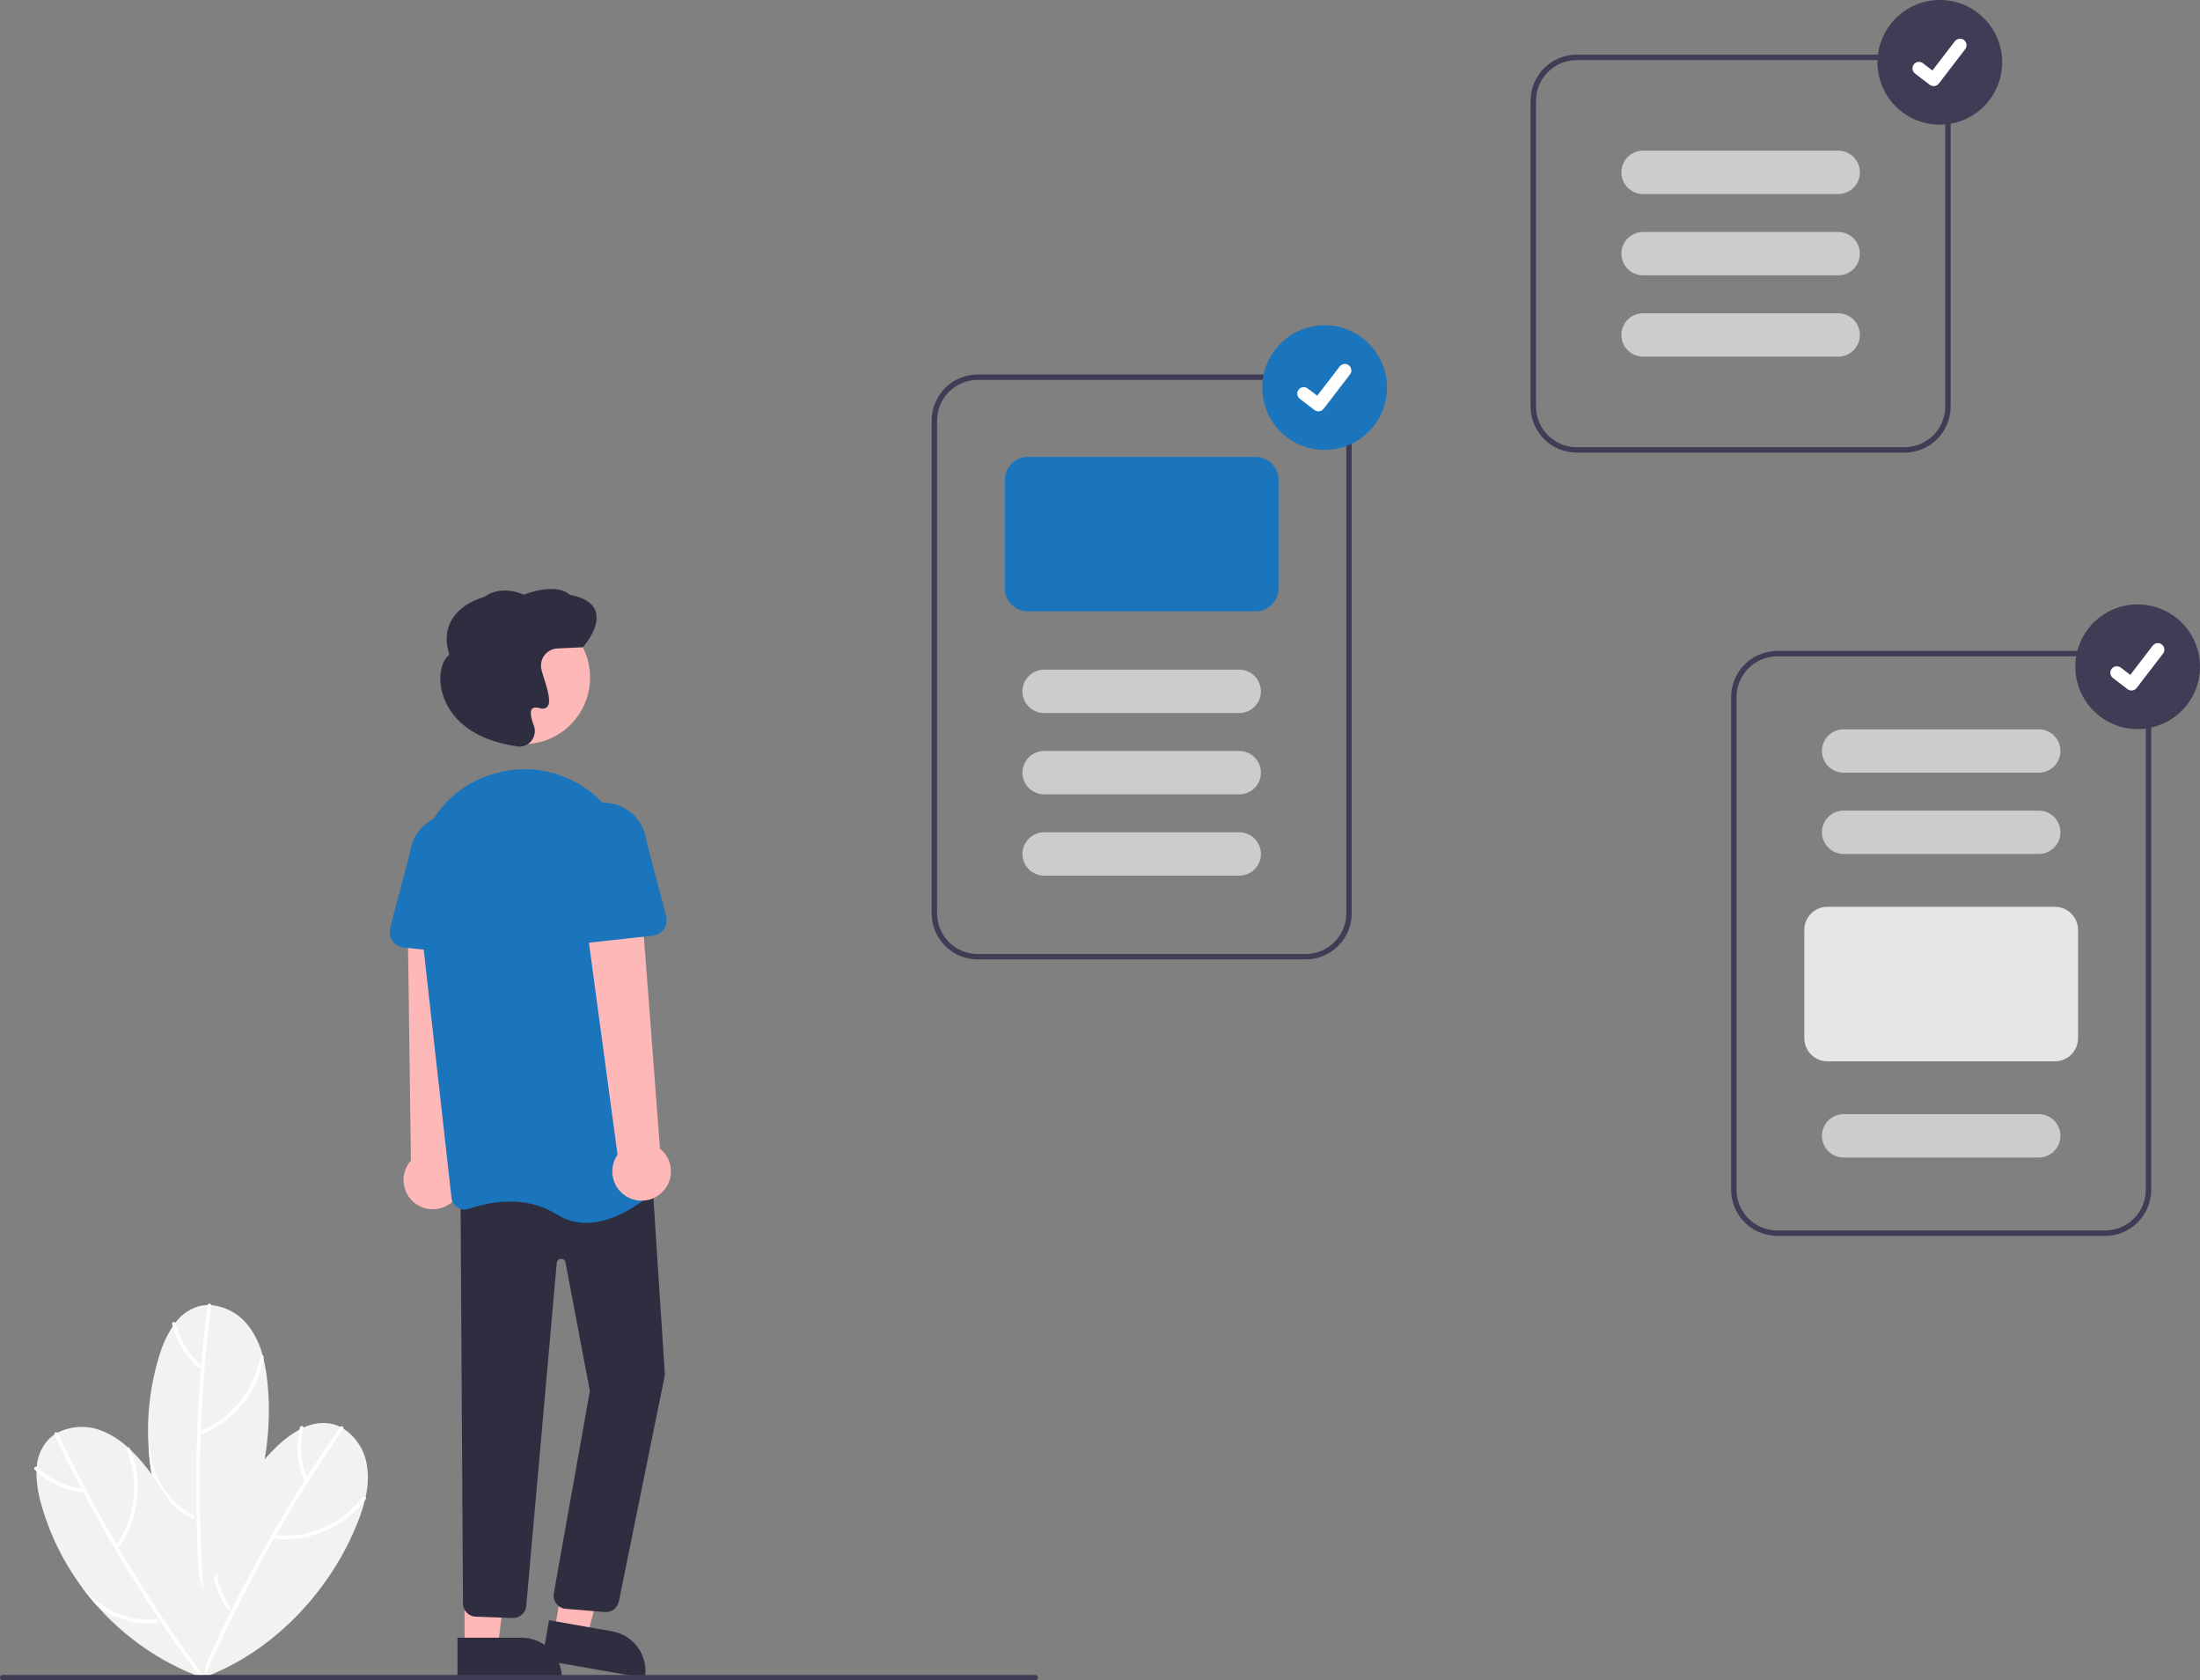 <svg width="254" height="194" viewBox="0 0 254 194" fill="none" xmlns="http://www.w3.org/2000/svg">
<rect x="0" y="0" width="254" height="194" fill="#808080" stroke="none"/>
<g clip-path="url(#clip0_1_55)">
<path d="M23.44 193.695L23.428 193.772C23.414 193.697 23.401 193.621 23.388 193.545C23.364 193.423 23.344 193.301 23.325 193.178C22.562 188.377 22.982 183.461 24.548 178.859C24.849 177.96 25.191 177.078 25.576 176.213C27.047 172.861 29.132 169.814 31.724 167.23C32.565 166.369 33.525 165.632 34.575 165.042C34.729 164.96 34.884 164.883 35.043 164.812C36.013 164.341 37.106 164.182 38.171 164.358C38.558 164.431 38.932 164.557 39.285 164.732C39.408 164.792 39.527 164.858 39.644 164.929C40.355 165.395 40.963 166.004 41.429 166.716C41.894 167.428 42.208 168.229 42.349 169.068C42.552 170.32 42.505 171.599 42.213 172.833C42.188 172.95 42.161 173.068 42.132 173.185C41.925 174.007 41.665 174.815 41.354 175.604C38.234 183.629 31.531 190.75 23.44 193.695Z" fill="#F2F2F2"/>
<path d="M39.264 164.758C36.83 168.255 34.531 171.842 32.367 175.517C30.205 179.188 28.184 182.939 26.305 186.768C25.254 188.91 24.249 191.074 23.29 193.259C23.183 193.501 23.542 193.712 23.649 193.467C25.362 189.565 27.221 185.732 29.227 181.968C31.23 178.208 33.375 174.527 35.66 170.926C36.939 168.911 38.26 166.924 39.624 164.965C39.776 164.746 39.416 164.54 39.264 164.758Z" fill="white"/>
<path d="M41.868 172.854C40.039 175.231 37.347 176.791 34.376 177.196C33.547 177.309 32.707 177.326 31.874 177.246C31.608 177.221 31.606 177.636 31.87 177.661C34.97 177.922 38.047 176.949 40.434 174.955C41.103 174.395 41.705 173.76 42.228 173.061C42.388 172.848 42.027 172.642 41.868 172.854Z" fill="white"/>
<path d="M26.247 185.748C25.822 185.142 25.469 184.489 25.194 183.801C24.568 182.234 24.345 180.534 24.548 178.859C24.849 177.96 25.191 177.078 25.576 176.213C25.599 176.247 25.613 176.286 25.617 176.328C25.62 176.369 25.613 176.41 25.595 176.447C25.324 177.097 25.13 177.775 25.015 178.469C24.603 180.944 25.175 183.482 26.608 185.542C26.626 185.564 26.638 185.591 26.642 185.62C26.647 185.648 26.645 185.677 26.635 185.704C26.619 185.74 26.594 185.772 26.562 185.795C26.53 185.818 26.493 185.833 26.453 185.837C26.414 185.842 26.375 185.836 26.338 185.82C26.302 185.804 26.271 185.779 26.247 185.748Z" fill="white"/>
<path d="M34.637 164.779C34.137 166.774 34.286 168.876 35.063 170.78C35.09 170.828 35.135 170.863 35.188 170.877C35.241 170.892 35.298 170.885 35.346 170.858C35.393 170.829 35.427 170.784 35.441 170.732C35.456 170.679 35.449 170.623 35.423 170.575C34.696 168.768 34.56 166.777 35.038 164.888C35.05 164.836 35.041 164.781 35.014 164.734C34.986 164.688 34.942 164.654 34.89 164.64C34.838 164.626 34.783 164.633 34.736 164.658C34.688 164.684 34.653 164.728 34.637 164.779Z" fill="white"/>
<path d="M23.389 183.672L23.414 183.745C23.367 183.686 23.32 183.624 23.273 183.563C23.196 183.466 23.121 183.367 23.047 183.267C20.141 179.37 18.229 174.822 17.478 170.019C17.327 169.083 17.221 168.143 17.16 167.198C16.905 163.546 17.336 159.88 18.431 156.387C18.776 155.233 19.284 154.135 19.94 153.125C20.038 152.981 20.14 152.841 20.247 152.704C20.888 151.836 21.782 151.188 22.806 150.849C23.183 150.734 23.573 150.671 23.966 150.663C24.104 150.659 24.24 150.662 24.376 150.67C25.223 150.753 26.043 151.009 26.787 151.424C27.53 151.838 28.179 152.402 28.695 153.079C29.455 154.094 30.008 155.248 30.323 156.476C30.355 156.592 30.386 156.708 30.415 156.825C30.613 157.65 30.758 158.486 30.849 159.329C31.814 167.885 29.186 177.305 23.389 183.672Z" fill="#F2F2F2"/>
<path d="M23.96 150.695C23.429 154.923 23.059 159.167 22.849 163.427C22.641 167.683 22.594 171.942 22.708 176.206C22.772 178.591 22.887 180.975 23.053 183.356C23.072 183.619 23.486 183.639 23.468 183.372C23.173 179.121 23.039 174.863 23.066 170.599C23.093 166.338 23.283 162.082 23.634 157.831C23.83 155.453 24.077 153.08 24.375 150.712C24.408 150.447 23.993 150.431 23.96 150.695Z" fill="white"/>
<path d="M30.027 156.655C29.512 159.609 27.852 162.242 25.409 163.981C24.727 164.466 23.992 164.871 23.217 165.187C22.969 165.288 23.16 165.657 23.406 165.556C26.272 164.347 28.545 162.057 29.733 159.182C30.066 158.375 30.304 157.533 30.442 156.671C30.485 156.408 30.07 156.394 30.027 156.655Z" fill="white"/>
<path d="M22.183 175.33C21.525 174.991 20.909 174.576 20.347 174.095C19.064 172.998 18.077 171.596 17.478 170.019C17.327 169.083 17.221 168.143 17.16 167.198C17.196 167.217 17.227 167.246 17.249 167.28C17.271 167.315 17.284 167.355 17.285 167.396C17.347 168.097 17.49 168.789 17.711 169.456C18.496 171.839 20.181 173.822 22.407 174.98C22.433 174.991 22.456 175.01 22.474 175.033C22.491 175.056 22.503 175.083 22.506 175.111C22.509 175.151 22.501 175.19 22.484 175.225C22.466 175.261 22.44 175.291 22.407 175.313C22.375 175.335 22.337 175.348 22.297 175.351C22.258 175.354 22.219 175.347 22.183 175.33Z" fill="white"/>
<path d="M19.873 152.863C20.356 154.862 21.465 156.655 23.037 157.98C23.084 158.01 23.14 158.019 23.193 158.008C23.247 157.996 23.294 157.963 23.324 157.917C23.352 157.87 23.361 157.815 23.35 157.761C23.338 157.708 23.306 157.661 23.261 157.63C21.777 156.369 20.733 154.668 20.278 152.774C20.265 152.722 20.231 152.677 20.186 152.649C20.14 152.621 20.085 152.611 20.032 152.623C19.98 152.634 19.933 152.666 19.904 152.711C19.874 152.756 19.863 152.81 19.873 152.863Z" fill="white"/>
<path d="M23.569 193.746L23.63 193.795C23.558 193.77 23.485 193.744 23.413 193.717C23.295 193.677 23.179 193.634 23.062 193.59C18.515 191.871 14.455 189.069 11.235 185.426C10.604 184.719 10.008 183.984 9.448 183.221C7.267 180.281 5.655 176.959 4.697 173.427C4.366 172.269 4.203 171.07 4.211 169.866C4.217 169.692 4.226 169.519 4.243 169.346C4.315 168.269 4.72 167.242 5.401 166.404C5.656 166.105 5.951 165.842 6.278 165.623C6.391 165.545 6.508 165.475 6.627 165.408C7.385 165.022 8.214 164.796 9.064 164.745C9.913 164.694 10.764 164.819 11.563 165.112C12.75 165.557 13.838 166.232 14.764 167.098C14.854 167.178 14.943 167.259 15.03 167.342C15.641 167.93 16.214 168.557 16.744 169.218C22.166 175.908 25.024 185.26 23.569 193.746Z" fill="#F2F2F2"/>
<path d="M6.29 165.654C8.12 169.502 10.094 173.277 12.211 176.979C14.327 180.677 16.582 184.292 18.974 187.823C20.313 189.798 21.693 191.744 23.116 193.661C23.273 193.873 23.633 193.666 23.474 193.452C20.936 190.029 18.53 186.514 16.256 182.905C13.984 179.3 11.852 175.613 9.858 171.842C8.743 169.732 7.673 167.6 6.648 165.444C6.534 165.203 6.176 165.413 6.29 165.654Z" fill="white"/>
<path d="M14.611 167.408C15.768 170.175 15.788 173.286 14.666 176.068C14.353 176.844 13.951 177.581 13.468 178.264C13.314 178.483 13.674 178.691 13.827 178.474C15.59 175.912 16.272 172.757 15.724 169.695C15.57 168.836 15.317 167.998 14.97 167.198C14.864 166.953 14.507 167.165 14.611 167.408Z" fill="white"/>
<path d="M18.06 187.367C17.323 187.436 16.581 187.419 15.848 187.316C14.176 187.083 12.59 186.433 11.235 185.426C10.604 184.719 10.008 183.984 9.448 183.221C9.489 183.217 9.53 183.225 9.567 183.242C9.605 183.26 9.637 183.287 9.661 183.32C10.09 183.878 10.583 184.383 11.129 184.827C13.073 186.412 15.561 187.175 18.06 186.952C18.088 186.948 18.117 186.95 18.145 186.96C18.172 186.97 18.196 186.987 18.215 187.009C18.238 187.041 18.253 187.078 18.257 187.117C18.262 187.156 18.256 187.196 18.24 187.232C18.224 187.269 18.2 187.3 18.168 187.324C18.136 187.347 18.099 187.362 18.06 187.367Z" fill="white"/>
<path d="M4.013 169.682C5.497 171.106 7.397 172.019 9.436 172.289C9.548 172.304 9.642 172.183 9.643 172.081C9.642 172.027 9.62 171.975 9.581 171.936C9.542 171.897 9.49 171.875 9.436 171.874C7.506 171.609 5.71 170.739 4.307 169.388C4.115 169.203 3.821 169.496 4.013 169.682Z" fill="white"/>
<path d="M51.898 139.006C52.303 138.728 52.643 138.364 52.893 137.941C53.142 137.518 53.296 137.045 53.343 136.556C53.391 136.067 53.33 135.573 53.166 135.11C53.002 134.647 52.738 134.225 52.393 133.875L53.697 104.77L47.059 105.515L47.444 133.984C46.894 134.602 46.59 135.401 46.59 136.228C46.589 137.055 46.892 137.854 47.441 138.473C47.99 139.092 48.747 139.488 49.568 139.586C50.39 139.684 51.219 139.478 51.898 139.006Z" fill="#FFB8B8"/>
<path d="M64.008 188.275L67.786 188.939L71.521 174.682L66.57 173.702L64.008 188.275Z" fill="#FFB8B8"/>
<path d="M74.456 193.728L62.582 191.641L63.388 187.053L70.675 188.334C71.277 188.44 71.853 188.663 72.369 188.992C72.885 189.32 73.331 189.747 73.683 190.248C74.034 190.749 74.283 191.314 74.415 191.911C74.548 192.508 74.562 193.126 74.456 193.728Z" fill="#2F2E41"/>
<path d="M53.638 190.166L57.474 190.166L59.299 175.369L53.637 175.369L53.638 190.166Z" fill="#FFB8B8"/>
<path d="M64.872 193.727L52.816 193.728L52.816 189.07L60.214 189.07C61.449 189.069 62.634 189.56 63.508 190.434C64.382 191.307 64.872 192.492 64.872 193.727Z" fill="#2F2E41"/>
<path d="M69.957 186.114C69.897 186.114 69.837 186.11 69.777 186.103L65.262 185.732C65.057 185.708 64.858 185.642 64.679 185.539C64.499 185.435 64.343 185.297 64.219 185.131C64.094 184.965 64.005 184.776 63.956 184.575C63.908 184.374 63.9 184.165 63.935 183.961L68.104 160.593L65.287 145.739C65.264 145.618 65.198 145.51 65.102 145.434C65.005 145.358 64.884 145.319 64.761 145.325C64.639 145.331 64.522 145.382 64.434 145.467C64.345 145.552 64.29 145.666 64.28 145.789L60.758 185.41C60.719 185.808 60.527 186.175 60.223 186.434C59.919 186.693 59.526 186.824 59.128 186.799L54.874 186.64C54.501 186.614 54.151 186.452 53.889 186.185C53.628 185.918 53.473 185.565 53.454 185.191L53.168 137.703L75.222 134.947L76.763 158.74L76.756 158.765L71.44 184.947C71.359 185.279 71.169 185.575 70.9 185.787C70.631 185.998 70.299 186.114 69.957 186.114Z" fill="#2F2E41"/>
<path d="M60.439 85.909C64.684 85.909 68.125 82.469 68.125 78.224C68.125 73.98 64.684 70.539 60.439 70.539C56.195 70.539 52.754 73.98 52.754 78.224C52.754 82.469 56.195 85.909 60.439 85.909Z" fill="#FFB8B8"/>
<path d="M67.681 141.174C66.479 141.181 65.3 140.844 64.284 140.202C60.561 137.876 56.333 138.8 54.144 139.559C53.926 139.635 53.695 139.661 53.466 139.635C53.237 139.609 53.017 139.531 52.823 139.408C52.631 139.287 52.468 139.125 52.347 138.932C52.227 138.74 52.151 138.523 52.127 138.297L48.146 102.743C47.479 96.787 51.067 91.186 56.678 89.427C56.889 89.36 57.103 89.298 57.321 89.238C59.067 88.765 60.896 88.68 62.678 88.989C64.461 89.299 66.154 89.995 67.638 91.029C69.15 92.074 70.415 93.439 71.343 95.025C72.271 96.612 72.84 98.383 73.01 100.214L76.361 136.005C76.384 136.237 76.352 136.471 76.269 136.688C76.187 136.906 76.054 137.101 75.883 137.259C74.708 138.346 71.299 141.174 67.681 141.174Z" fill="#1B75BC"/>
<path d="M55.559 110.368L46.577 109.38C46.322 109.352 46.075 109.269 45.855 109.137C45.634 109.005 45.444 108.827 45.299 108.615C45.153 108.404 45.055 108.163 45.011 107.91C44.966 107.656 44.977 107.397 45.042 107.148L47.328 98.435C47.48 97.128 48.143 95.935 49.172 95.116C50.202 94.298 51.514 93.921 52.821 94.069C54.128 94.216 55.324 94.876 56.145 95.904C56.966 96.931 57.346 98.242 57.203 99.55L57.542 108.522C57.551 108.779 57.506 109.035 57.407 109.273C57.309 109.51 57.161 109.724 56.973 109.899C56.785 110.074 56.561 110.207 56.317 110.288C56.073 110.368 55.814 110.396 55.559 110.368Z" fill="#1B75BC"/>
<path d="M76.325 137.759C76.694 137.435 76.987 137.033 77.184 136.583C77.381 136.133 77.477 135.645 77.464 135.153C77.452 134.662 77.333 134.179 77.114 133.739C76.895 133.299 76.582 132.913 76.198 132.607L73.985 103.556L67.48 105.021L71.298 133.311C70.827 133.991 70.621 134.82 70.72 135.642C70.819 136.463 71.216 137.22 71.836 137.768C72.456 138.316 73.255 138.618 74.082 138.617C74.909 138.615 75.707 138.31 76.325 137.759Z" fill="#FFB8B8"/>
<path d="M64.986 108.541C64.798 108.366 64.65 108.153 64.552 107.915C64.453 107.678 64.408 107.422 64.417 107.165L64.757 98.192C64.613 96.885 64.993 95.574 65.814 94.546C66.636 93.519 67.831 92.859 69.138 92.711C70.445 92.564 71.757 92.94 72.787 93.759C73.816 94.577 74.48 95.771 74.631 97.077L76.917 105.79C76.982 106.039 76.993 106.299 76.949 106.552C76.904 106.805 76.806 107.046 76.66 107.258C76.515 107.47 76.325 107.648 76.105 107.78C75.884 107.912 75.637 107.994 75.382 108.023L66.401 109.01C66.145 109.038 65.886 109.011 65.642 108.93C65.398 108.849 65.174 108.717 64.986 108.541Z" fill="#1B75BC"/>
<path d="M59.982 86.199C59.846 86.199 59.71 86.183 59.577 86.151L59.538 86.142C52.781 85.108 51.287 81.195 50.96 79.56C50.62 77.868 51.007 76.234 51.88 75.6C51.404 74.097 51.48 72.765 52.107 71.638C53.201 69.673 55.575 69.008 55.893 68.927C57.788 67.529 60.056 68.462 60.469 68.652C64.136 67.295 65.537 68.424 65.791 68.676C67.43 68.971 68.429 69.604 68.76 70.559C69.383 72.352 67.413 74.582 67.329 74.677L67.285 74.725L64.35 74.865C64.072 74.878 63.799 74.95 63.55 75.076C63.301 75.201 63.081 75.377 62.905 75.593C62.728 75.809 62.599 76.06 62.526 76.329C62.453 76.598 62.437 76.879 62.479 77.155C62.558 77.51 62.659 77.861 62.779 78.204C63.281 79.771 63.656 81.109 63.172 81.618C63.062 81.716 62.927 81.782 62.782 81.807C62.636 81.832 62.487 81.816 62.35 81.76C61.892 81.638 61.58 81.663 61.425 81.837C61.184 82.106 61.257 82.787 61.632 83.754C61.749 84.059 61.781 84.391 61.723 84.714C61.666 85.037 61.521 85.337 61.305 85.583C61.142 85.775 60.939 85.93 60.711 86.036C60.483 86.142 60.234 86.198 59.982 86.199Z" fill="#2F2E41"/>
<path d="M150.743 110.767H112.882C111.472 110.765 110.12 110.204 109.122 109.207C108.125 108.21 107.564 106.858 107.563 105.447V48.552C107.564 47.142 108.125 45.79 109.122 44.793C110.12 43.795 111.472 43.234 112.882 43.233H150.743C152.153 43.234 153.505 43.795 154.502 44.793C155.5 45.79 156.061 47.142 156.062 48.552V105.447C156.061 106.858 155.5 108.21 154.502 109.207C153.505 110.204 152.153 110.765 150.743 110.767ZM112.882 43.859C111.638 43.86 110.445 44.355 109.565 45.235C108.685 46.115 108.19 47.308 108.188 48.552V105.447C108.19 106.692 108.685 107.885 109.565 108.765C110.445 109.645 111.638 110.14 112.882 110.141H150.743C151.987 110.14 153.18 109.645 154.06 108.765C154.94 107.885 155.435 106.692 155.436 105.447V48.552C155.435 47.308 154.94 46.115 154.06 45.235C153.18 44.355 151.987 43.86 150.743 43.859H112.882Z" fill="#3F3D56"/>
<path d="M144.954 70.585H118.671C117.965 70.585 117.289 70.304 116.791 69.806C116.292 69.307 116.012 68.631 116.011 67.926V55.41C116.012 54.705 116.292 54.029 116.791 53.53C117.289 53.031 117.965 52.751 118.671 52.75H144.954C145.659 52.751 146.335 53.031 146.834 53.53C147.333 54.029 147.613 54.705 147.614 55.41V67.926C147.613 68.631 147.333 69.307 146.834 69.806C146.335 70.304 145.659 70.585 144.954 70.585Z" fill="#1B75BC"/>
<path d="M143.077 82.319H120.548C119.884 82.319 119.247 82.055 118.778 81.586C118.309 81.117 118.045 80.48 118.045 79.816C118.045 79.152 118.309 78.515 118.778 78.046C119.247 77.576 119.884 77.313 120.548 77.313H143.077C143.741 77.313 144.377 77.576 144.847 78.046C145.316 78.515 145.58 79.152 145.58 79.816C145.58 80.48 145.316 81.117 144.847 81.586C144.377 82.055 143.741 82.319 143.077 82.319Z" fill="#CCCCCC"/>
<path d="M143.077 91.706H120.548C119.884 91.706 119.247 91.442 118.778 90.973C118.309 90.504 118.045 89.867 118.045 89.203C118.045 88.539 118.309 87.902 118.778 87.433C119.247 86.963 119.884 86.7 120.548 86.7H143.077C143.741 86.7 144.377 86.963 144.847 87.433C145.316 87.902 145.58 88.539 145.58 89.203C145.58 89.867 145.316 90.504 144.847 90.973C144.377 91.442 143.741 91.706 143.077 91.706Z" fill="#CCCCCC"/>
<path d="M143.077 101.093H120.548C119.884 101.093 119.247 100.829 118.778 100.36C118.309 99.891 118.045 99.254 118.045 98.59C118.045 97.926 118.309 97.289 118.778 96.82C119.247 96.35 119.884 96.087 120.548 96.087H143.077C143.741 96.087 144.377 96.35 144.847 96.82C145.316 97.289 145.58 97.926 145.58 98.59C145.58 99.254 145.316 99.891 144.847 100.36C144.377 100.829 143.741 101.093 143.077 101.093Z" fill="#CCCCCC"/>
<path d="M243.049 142.683H205.188C203.777 142.681 202.425 142.12 201.428 141.123C200.431 140.126 199.87 138.774 199.868 137.363V80.468C199.87 79.058 200.431 77.706 201.428 76.709C202.425 75.711 203.777 75.15 205.188 75.149H243.049C244.459 75.15 245.811 75.711 246.808 76.709C247.805 77.706 248.366 79.058 248.368 80.468V137.363C248.366 138.774 247.805 140.126 246.808 141.123C245.811 142.12 244.459 142.681 243.049 142.683ZM205.188 75.775C203.943 75.776 202.75 76.271 201.87 77.151C200.99 78.031 200.495 79.224 200.494 80.468V137.363C200.495 138.608 200.99 139.801 201.87 140.681C202.75 141.56 203.943 142.055 205.188 142.057H243.049C244.293 142.055 245.486 141.56 246.366 140.681C247.246 139.801 247.741 138.608 247.742 137.363V80.468C247.741 79.224 247.246 78.031 246.366 77.151C245.486 76.271 244.293 75.776 243.049 75.775H205.188Z" fill="#3F3D56"/>
<path d="M235.382 89.203H212.854C212.19 89.203 211.553 88.939 211.084 88.47C210.614 88 210.35 87.364 210.35 86.7C210.35 86.036 210.614 85.399 211.084 84.93C211.553 84.46 212.19 84.197 212.854 84.197H235.382C236.046 84.197 236.683 84.46 237.153 84.93C237.622 85.399 237.886 86.036 237.886 86.7C237.886 87.364 237.622 88 237.153 88.47C236.683 88.939 236.046 89.203 235.382 89.203Z" fill="#CCCCCC"/>
<path d="M235.382 98.59H212.854C212.19 98.59 211.553 98.326 211.084 97.857C210.614 97.387 210.35 96.751 210.35 96.087C210.35 95.423 210.614 94.786 211.084 94.317C211.553 93.847 212.19 93.584 212.854 93.584H235.382C236.046 93.584 236.683 93.847 237.153 94.317C237.622 94.786 237.886 95.423 237.886 96.087C237.886 96.751 237.622 97.387 237.153 97.857C236.683 98.326 236.046 98.59 235.382 98.59Z" fill="#CCCCCC"/>
<path d="M237.26 122.527H210.976C210.271 122.526 209.595 122.245 209.096 121.747C208.598 121.248 208.317 120.572 208.317 119.867V107.351C208.317 106.646 208.598 105.97 209.096 105.471C209.595 104.973 210.271 104.692 210.976 104.691H237.26C237.965 104.692 238.641 104.973 239.14 105.471C239.638 105.97 239.919 106.646 239.919 107.351V119.867C239.919 120.572 239.638 121.248 239.14 121.747C238.641 122.245 237.965 122.526 237.26 122.527Z" fill="#E6E6E6"/>
<path d="M235.382 133.635H212.854C212.19 133.635 211.553 133.371 211.084 132.902C210.614 132.432 210.35 131.796 210.35 131.132C210.35 130.468 210.614 129.831 211.084 129.362C211.553 128.892 212.19 128.628 212.854 128.628H235.382C236.046 128.628 236.683 128.892 237.153 129.362C237.622 129.831 237.886 130.468 237.886 131.132C237.886 131.796 237.622 132.432 237.153 132.902C236.683 133.371 236.046 133.635 235.382 133.635Z" fill="#CCCCCC"/>
<path d="M219.894 52.254H182.033C180.623 52.253 179.271 51.692 178.273 50.695C177.276 49.697 176.715 48.345 176.714 46.935V11.63C176.715 10.22 177.276 8.868 178.273 7.87C179.271 6.873 180.623 6.312 182.033 6.311H219.894C221.304 6.312 222.656 6.873 223.653 7.87C224.651 8.868 225.212 10.22 225.213 11.63V46.935C225.212 48.345 224.651 49.697 223.653 50.695C222.656 51.692 221.304 52.253 219.894 52.254ZM182.033 6.936C180.789 6.938 179.596 7.433 178.716 8.313C177.836 9.193 177.341 10.386 177.339 11.63V46.935C177.341 48.179 177.836 49.372 178.716 50.252C179.596 51.132 180.789 51.627 182.033 51.629H219.894C221.138 51.627 222.331 51.132 223.211 50.252C224.091 49.372 224.586 48.179 224.587 46.935V11.63C224.586 10.386 224.091 9.193 223.211 8.313C222.331 7.433 221.138 6.938 219.894 6.936H182.033Z" fill="#3F3D56"/>
<path d="M212.228 41.173H189.699C189.035 41.173 188.398 40.909 187.929 40.44C187.46 39.97 187.196 39.334 187.196 38.67C187.196 38.006 187.46 37.369 187.929 36.9C188.398 36.43 189.035 36.166 189.699 36.166H212.228C212.892 36.166 213.528 36.43 213.998 36.9C214.467 37.369 214.731 38.006 214.731 38.67C214.731 39.334 214.467 39.97 213.998 40.44C213.528 40.909 212.892 41.173 212.228 41.173Z" fill="#CCCCCC"/>
<path d="M212.228 31.786H189.699C189.035 31.786 188.398 31.522 187.929 31.053C187.46 30.583 187.196 29.947 187.196 29.283C187.196 28.619 187.46 27.982 187.929 27.512C188.398 27.043 189.035 26.779 189.699 26.779H212.228C212.892 26.779 213.528 27.043 213.998 27.512C214.467 27.982 214.731 28.619 214.731 29.283C214.731 29.947 214.467 30.583 213.998 31.053C213.528 31.522 212.892 31.786 212.228 31.786Z" fill="#CCCCCC"/>
<path d="M212.228 22.399H189.699C189.035 22.399 188.398 22.135 187.929 21.666C187.46 21.196 187.196 20.559 187.196 19.896C187.196 19.232 187.46 18.595 187.929 18.125C188.398 17.656 189.035 17.392 189.699 17.392H212.228C212.892 17.392 213.528 17.656 213.998 18.125C214.467 18.595 214.731 19.232 214.731 19.896C214.731 20.559 214.467 21.196 213.998 21.666C213.528 22.135 212.892 22.399 212.228 22.399Z" fill="#CCCCCC"/>
<path d="M152.933 51.941C156.908 51.941 160.13 48.719 160.13 44.745C160.13 40.77 156.908 37.548 152.933 37.548C148.959 37.548 145.736 40.77 145.736 44.745C145.736 48.719 148.959 51.941 152.933 51.941Z" fill="#1B75BC"/>
<path d="M152.22 47.49C152.058 47.49 151.9 47.438 151.771 47.341L151.763 47.335L150.071 46.04C149.993 45.98 149.927 45.905 149.877 45.82C149.827 45.734 149.795 45.64 149.782 45.542C149.768 45.444 149.775 45.344 149.8 45.249C149.826 45.153 149.87 45.063 149.93 44.985C149.99 44.907 150.065 44.841 150.151 44.791C150.236 44.742 150.331 44.71 150.429 44.697C150.527 44.684 150.627 44.691 150.722 44.717C150.818 44.742 150.907 44.787 150.985 44.847L152.081 45.687L154.67 42.311C154.73 42.233 154.805 42.167 154.89 42.118C154.975 42.068 155.07 42.036 155.168 42.023C155.265 42.01 155.365 42.017 155.46 42.042C155.555 42.068 155.645 42.112 155.723 42.172L155.707 42.194L155.724 42.172C155.882 42.294 155.985 42.473 156.011 42.67C156.037 42.868 155.984 43.068 155.863 43.226L152.818 47.197C152.747 47.288 152.657 47.362 152.553 47.413C152.449 47.464 152.335 47.49 152.22 47.49Z" fill="white"/>
<path d="M246.803 84.17C250.778 84.17 254 80.948 254 76.974C254 72.999 250.778 69.777 246.803 69.777C242.829 69.777 239.607 72.999 239.607 76.974C239.607 80.948 242.829 84.17 246.803 84.17Z" fill="#3F3D56"/>
<path d="M246.09 79.719C245.928 79.719 245.77 79.667 245.641 79.57L245.633 79.564L243.942 78.269C243.863 78.209 243.797 78.134 243.747 78.049C243.697 77.963 243.665 77.869 243.652 77.771C243.639 77.673 243.645 77.573 243.67 77.477C243.696 77.382 243.74 77.292 243.8 77.214C243.86 77.135 243.935 77.069 244.021 77.02C244.107 76.971 244.201 76.938 244.299 76.926C244.397 76.913 244.497 76.919 244.592 76.945C244.688 76.971 244.777 77.016 244.856 77.076L245.951 77.916L248.54 74.54C248.6 74.461 248.675 74.396 248.76 74.346C248.846 74.297 248.94 74.265 249.038 74.252C249.136 74.239 249.235 74.246 249.33 74.271C249.426 74.297 249.515 74.341 249.593 74.401L249.577 74.422L249.594 74.401C249.752 74.522 249.855 74.701 249.881 74.899C249.907 75.097 249.854 75.296 249.733 75.454L246.688 79.426C246.617 79.517 246.527 79.591 246.423 79.642C246.319 79.693 246.205 79.719 246.09 79.719Z" fill="white"/>
<path d="M223.962 14.393C227.936 14.393 231.158 11.171 231.158 7.197C231.158 3.222 227.936 -1.52588e-05 223.962 -1.52588e-05C219.987 -1.52588e-05 216.765 3.222 216.765 7.197C216.765 11.171 219.987 14.393 223.962 14.393Z" fill="#3F3D56"/>
<path d="M223.248 9.942C223.086 9.942 222.929 9.89 222.799 9.793L222.791 9.787L221.1 8.492C221.021 8.432 220.955 8.357 220.905 8.272C220.856 8.186 220.823 8.092 220.81 7.994C220.797 7.896 220.803 7.796 220.829 7.701C220.854 7.605 220.898 7.515 220.958 7.437C221.018 7.358 221.093 7.293 221.179 7.243C221.265 7.194 221.359 7.162 221.457 7.149C221.555 7.136 221.655 7.143 221.751 7.168C221.846 7.194 221.936 7.239 222.014 7.299L223.109 8.139L225.698 4.763C225.758 4.685 225.833 4.619 225.918 4.57C226.004 4.52 226.098 4.488 226.196 4.475C226.294 4.462 226.393 4.469 226.489 4.494C226.584 4.52 226.673 4.564 226.752 4.624L226.735 4.646L226.752 4.624C226.91 4.746 227.013 4.925 227.039 5.122C227.065 5.32 227.012 5.519 226.891 5.678L223.846 9.649C223.776 9.74 223.685 9.814 223.581 9.865C223.478 9.916 223.364 9.942 223.248 9.942Z" fill="white"/>
<path d="M119.528 193.998H0.313C0.23 193.998 0.15 193.965 0.092 193.907C0.033 193.848 0 193.768 0 193.685C0 193.602 0.033 193.523 0.092 193.464C0.15 193.405 0.23 193.372 0.313 193.372H119.528C119.611 193.372 119.691 193.405 119.749 193.464C119.808 193.523 119.841 193.602 119.841 193.685C119.841 193.768 119.808 193.848 119.749 193.907C119.691 193.965 119.611 193.998 119.528 193.998Z" fill="#3F3D56"/>
</g>
<defs>
<clipPath id="clip0_1_55">
<rect width="254" height="193.998" fill="white"/>
</clipPath>
</defs>
</svg>
